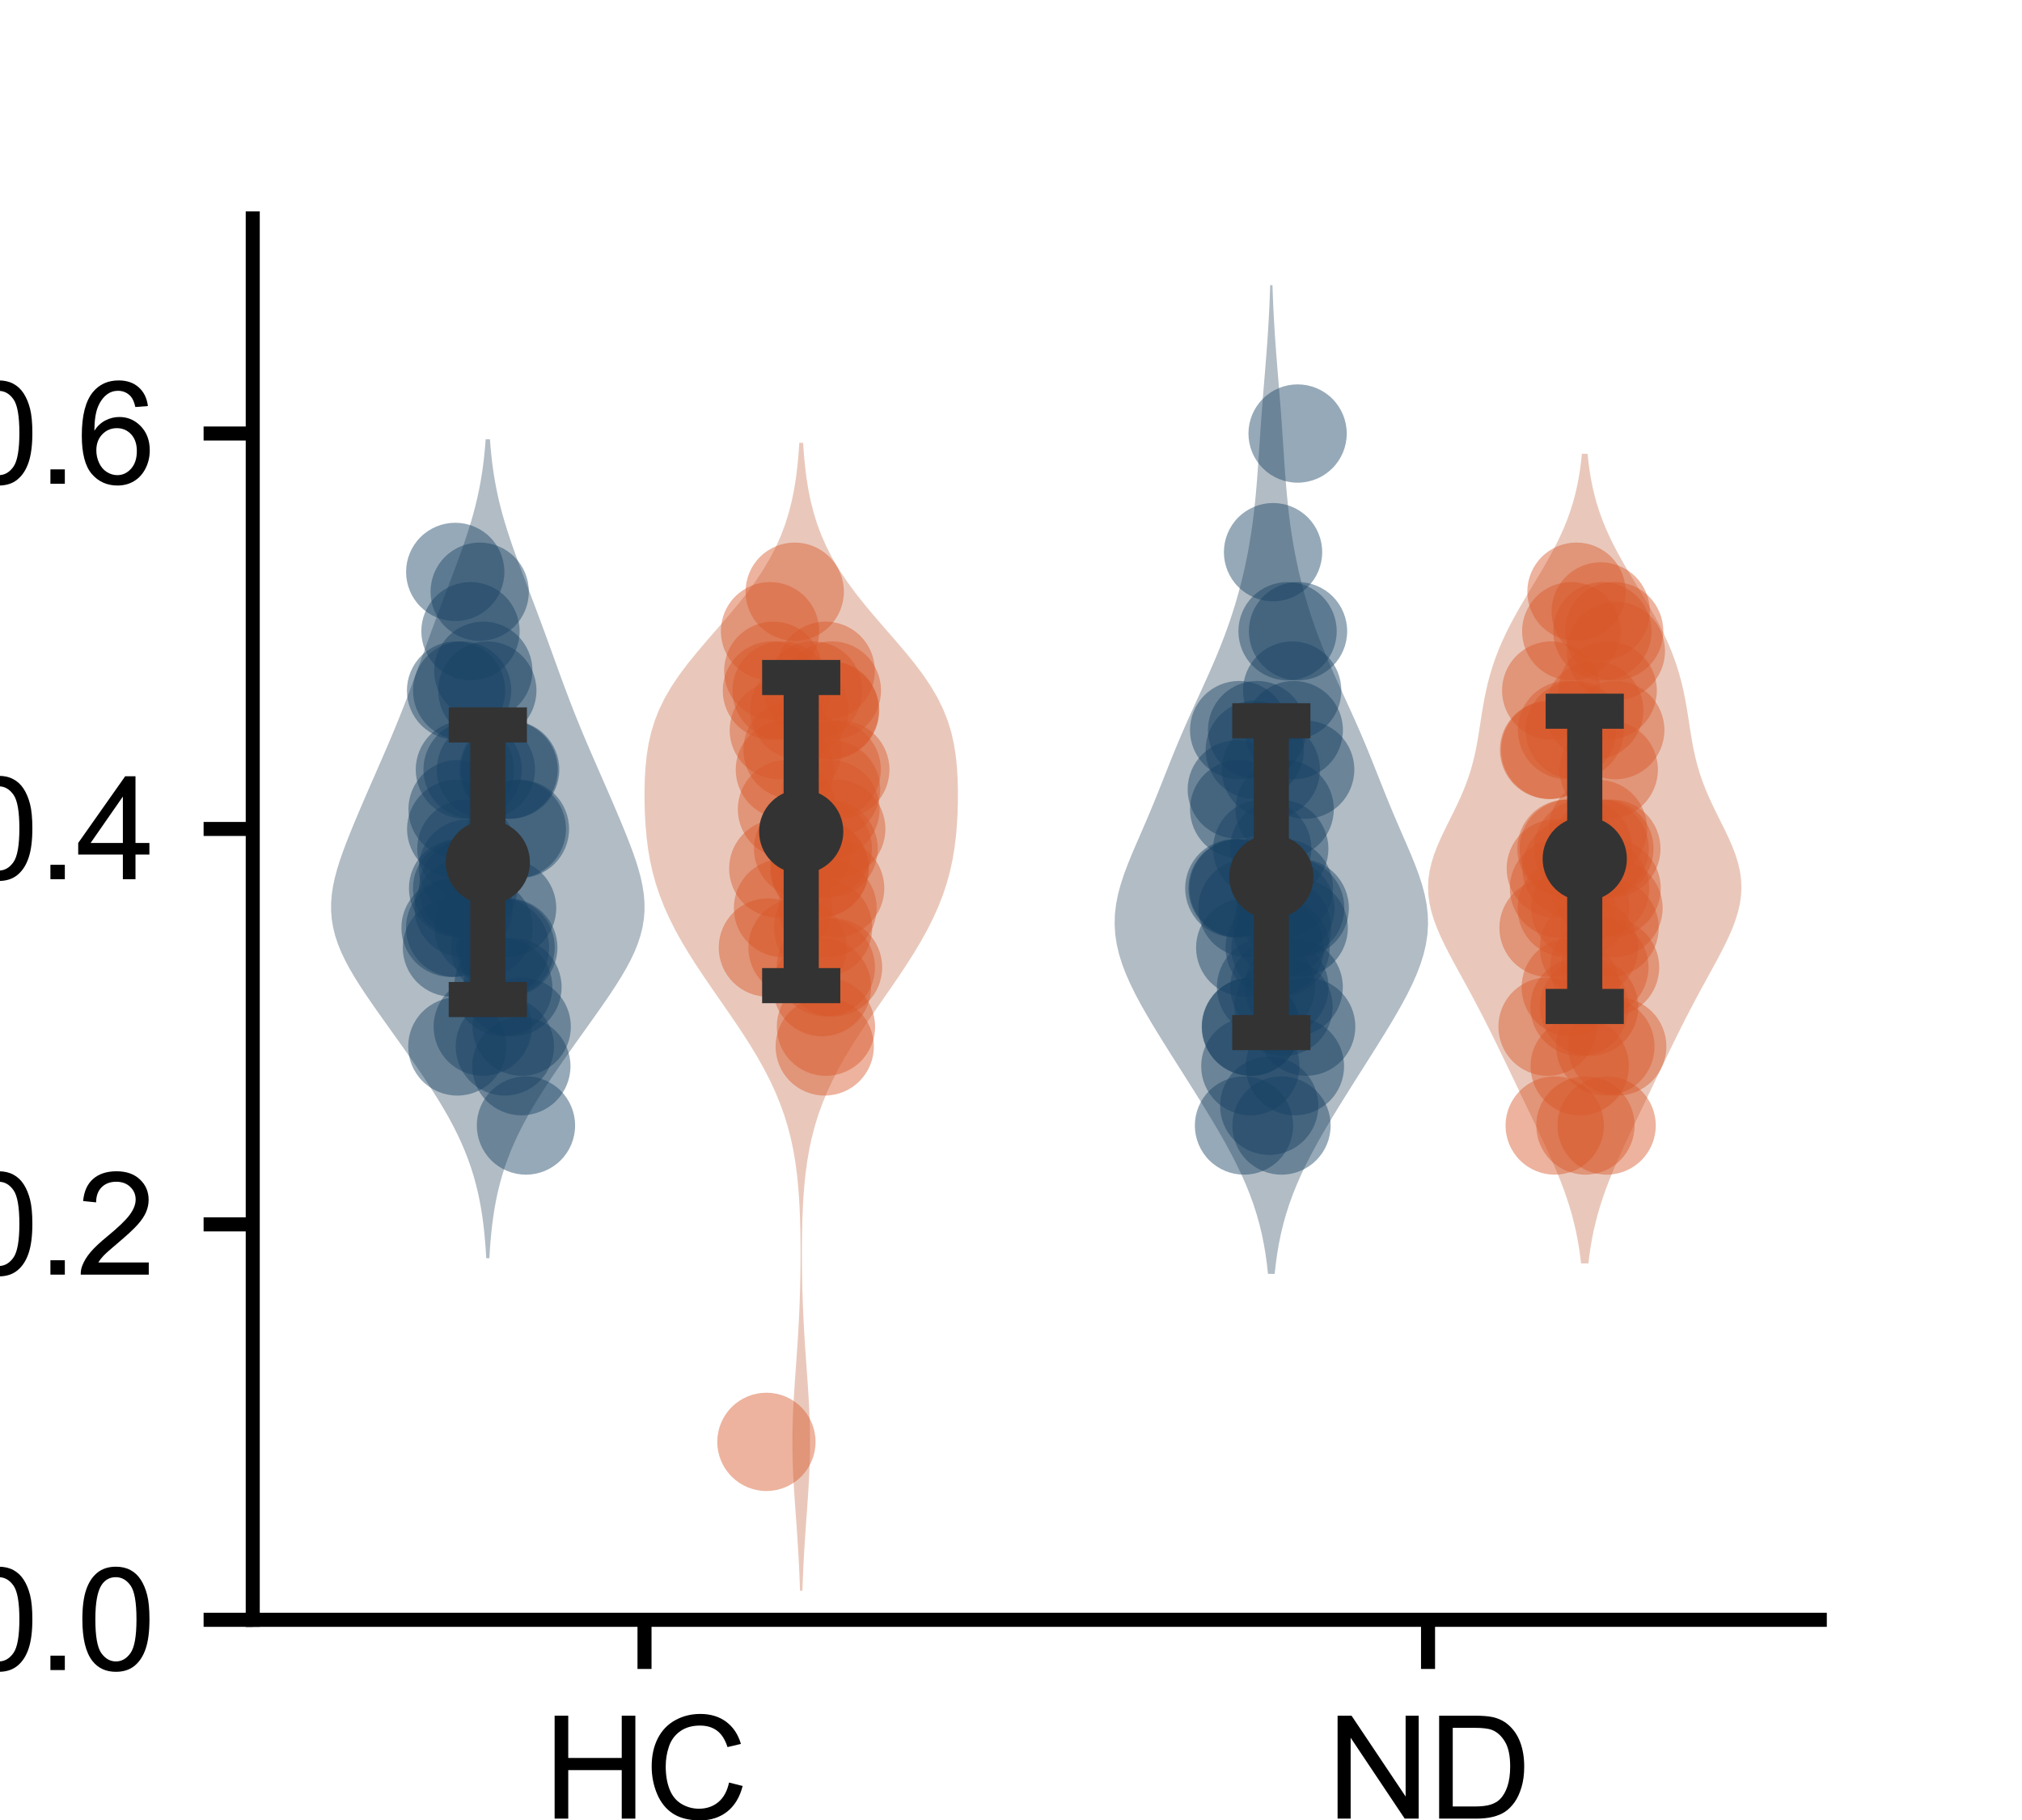 <?xml version="1.0" encoding="utf-8" standalone="no"?>
<!DOCTYPE svg PUBLIC "-//W3C//DTD SVG 1.1//EN"
  "http://www.w3.org/Graphics/SVG/1.1/DTD/svg11.dtd">
<svg xmlns:xlink="http://www.w3.org/1999/xlink" width="144pt" height="129.6pt" viewBox="0 0 144 129.6" xmlns="http://www.w3.org/2000/svg" version="1.1">
 <defs>
  <style type="text/css">*{stroke-linejoin: round; stroke-linecap: butt}</style>
 </defs>
 <g id="figure_1">
  <g id="patch_1">
   <path d="M 0 129.6 
L 144 129.6 
L 144 0 
L 0 0 
L 0 129.6 
z
" style="fill: none"/>
  </g>
  <g id="axes_1">
   <g id="patch_2">
    <path d="M 18 115.344 
L 129.6 115.344 
L 129.6 15.552 
L 18 15.552 
L 18 115.344 
z
" style="fill: none"/>
   </g>
   <g id="PolyCollection_1">
    <path d="M 34.852 89.593 
L 34.628 89.593 
L 34.593 89.004 
L 34.549 88.415 
L 34.496 87.826 
L 34.431 87.237 
L 34.353 86.648 
L 34.261 86.059 
L 34.153 85.47 
L 34.028 84.881 
L 33.883 84.292 
L 33.719 83.703 
L 33.533 83.114 
L 33.325 82.525 
L 33.096 81.936 
L 32.843 81.347 
L 32.569 80.758 
L 32.273 80.169 
L 31.956 79.58 
L 31.621 78.991 
L 31.268 78.402 
L 30.899 77.813 
L 30.518 77.224 
L 30.126 76.634 
L 29.724 76.045 
L 29.316 75.456 
L 28.902 74.867 
L 28.485 74.278 
L 28.065 73.689 
L 27.644 73.1 
L 27.225 72.511 
L 26.808 71.922 
L 26.398 71.333 
L 25.997 70.744 
L 25.61 70.155 
L 25.241 69.566 
L 24.896 68.977 
L 24.581 68.388 
L 24.301 67.799 
L 24.062 67.21 
L 23.868 66.621 
L 23.722 66.032 
L 23.626 65.443 
L 23.58 64.854 
L 23.583 64.265 
L 23.631 63.676 
L 23.721 63.087 
L 23.847 62.498 
L 24.005 61.909 
L 24.188 61.32 
L 24.391 60.731 
L 24.61 60.142 
L 24.84 59.553 
L 25.078 58.964 
L 25.322 58.375 
L 25.571 57.786 
L 25.822 57.197 
L 26.076 56.608 
L 26.332 56.019 
L 26.59 55.43 
L 26.848 54.841 
L 27.105 54.251 
L 27.361 53.662 
L 27.615 53.073 
L 27.865 52.484 
L 28.111 51.895 
L 28.352 51.306 
L 28.588 50.717 
L 28.818 50.128 
L 29.043 49.539 
L 29.264 48.95 
L 29.482 48.361 
L 29.697 47.772 
L 29.91 47.183 
L 30.124 46.594 
L 30.337 46.005 
L 30.552 45.416 
L 30.768 44.827 
L 30.985 44.238 
L 31.205 43.649 
L 31.427 43.06 
L 31.649 42.471 
L 31.873 41.882 
L 32.097 41.293 
L 32.319 40.704 
L 32.539 40.115 
L 32.754 39.526 
L 32.964 38.937 
L 33.166 38.348 
L 33.358 37.759 
L 33.54 37.17 
L 33.709 36.581 
L 33.864 35.992 
L 34.004 35.403 
L 34.129 34.814 
L 34.24 34.225 
L 34.335 33.636 
L 34.417 33.047 
L 34.485 32.457 
L 34.542 31.868 
L 34.588 31.279 
L 34.892 31.279 
L 34.892 31.279 
L 34.938 31.868 
L 34.995 32.457 
L 35.063 33.047 
L 35.145 33.636 
L 35.24 34.225 
L 35.351 34.814 
L 35.476 35.403 
L 35.616 35.992 
L 35.771 36.581 
L 35.94 37.17 
L 36.122 37.759 
L 36.314 38.348 
L 36.516 38.937 
L 36.726 39.526 
L 36.941 40.115 
L 37.161 40.704 
L 37.383 41.293 
L 37.607 41.882 
L 37.831 42.471 
L 38.053 43.06 
L 38.275 43.649 
L 38.495 44.238 
L 38.712 44.827 
L 38.928 45.416 
L 39.143 46.005 
L 39.356 46.594 
L 39.57 47.183 
L 39.783 47.772 
L 39.998 48.361 
L 40.216 48.95 
L 40.437 49.539 
L 40.662 50.128 
L 40.892 50.717 
L 41.128 51.306 
L 41.369 51.895 
L 41.615 52.484 
L 41.865 53.073 
L 42.119 53.662 
L 42.375 54.251 
L 42.632 54.841 
L 42.89 55.43 
L 43.148 56.019 
L 43.404 56.608 
L 43.658 57.197 
L 43.909 57.786 
L 44.158 58.375 
L 44.402 58.964 
L 44.64 59.553 
L 44.87 60.142 
L 45.089 60.731 
L 45.292 61.32 
L 45.475 61.909 
L 45.633 62.498 
L 45.759 63.087 
L 45.849 63.676 
L 45.897 64.265 
L 45.9 64.854 
L 45.854 65.443 
L 45.758 66.032 
L 45.612 66.621 
L 45.418 67.21 
L 45.179 67.799 
L 44.899 68.388 
L 44.584 68.977 
L 44.239 69.566 
L 43.87 70.155 
L 43.483 70.744 
L 43.082 71.333 
L 42.672 71.922 
L 42.255 72.511 
L 41.836 73.1 
L 41.415 73.689 
L 40.995 74.278 
L 40.578 74.867 
L 40.164 75.456 
L 39.756 76.045 
L 39.354 76.634 
L 38.962 77.224 
L 38.581 77.813 
L 38.212 78.402 
L 37.859 78.991 
L 37.524 79.58 
L 37.207 80.169 
L 36.911 80.758 
L 36.637 81.347 
L 36.384 81.936 
L 36.155 82.525 
L 35.947 83.114 
L 35.761 83.703 
L 35.597 84.292 
L 35.452 84.881 
L 35.327 85.47 
L 35.219 86.059 
L 35.127 86.648 
L 35.049 87.237 
L 34.984 87.826 
L 34.931 88.415 
L 34.887 89.004 
L 34.852 89.593 
z
" clip-path="url(#paa288debe5)" style="fill: #20415a; fill-opacity: 0.35"/>
   </g>
   <g id="PolyCollection_2">
    <path d="M 57.145 113.272 
L 56.975 113.272 
L 56.945 112.447 
L 56.909 111.621 
L 56.866 110.795 
L 56.816 109.97 
L 56.762 109.144 
L 56.704 108.319 
L 56.644 107.493 
L 56.587 106.667 
L 56.534 105.842 
L 56.49 105.016 
L 56.457 104.19 
L 56.437 103.365 
L 56.432 102.539 
L 56.442 101.713 
L 56.466 100.888 
L 56.503 100.062 
L 56.551 99.237 
L 56.605 98.411 
L 56.663 97.585 
L 56.723 96.76 
L 56.78 95.934 
L 56.833 95.108 
L 56.88 94.283 
L 56.92 93.457 
L 56.953 92.631 
L 56.979 91.806 
L 56.997 90.98 
L 57.009 90.155 
L 57.013 89.329 
L 57.01 88.503 
L 56.999 87.678 
L 56.978 86.852 
L 56.946 86.026 
L 56.899 85.201 
L 56.834 84.375 
L 56.748 83.549 
L 56.637 82.724 
L 56.496 81.898 
L 56.321 81.073 
L 56.109 80.247 
L 55.856 79.421 
L 55.56 78.596 
L 55.221 77.77 
L 54.838 76.944 
L 54.414 76.119 
L 53.951 75.293 
L 53.453 74.467 
L 52.926 73.642 
L 52.377 72.816 
L 51.812 71.991 
L 51.24 71.165 
L 50.668 70.339 
L 50.104 69.514 
L 49.556 68.688 
L 49.032 67.862 
L 48.538 67.037 
L 48.081 66.211 
L 47.665 65.385 
L 47.295 64.56 
L 46.972 63.734 
L 46.698 62.909 
L 46.472 62.083 
L 46.29 61.257 
L 46.15 60.432 
L 46.047 59.606 
L 45.974 58.78 
L 45.927 57.955 
L 45.903 57.129 
L 45.9 56.303 
L 45.92 55.478 
L 45.968 54.652 
L 46.052 53.827 
L 46.181 53.001 
L 46.366 52.175 
L 46.617 51.35 
L 46.942 50.524 
L 47.345 49.698 
L 47.828 48.873 
L 48.385 48.047 
L 49.006 47.221 
L 49.678 46.396 
L 50.382 45.57 
L 51.101 44.745 
L 51.816 43.919 
L 52.509 43.093 
L 53.166 42.268 
L 53.774 41.442 
L 54.327 40.616 
L 54.818 39.791 
L 55.247 38.965 
L 55.614 38.139 
L 55.924 37.314 
L 56.18 36.488 
L 56.389 35.663 
L 56.556 34.837 
L 56.688 34.011 
L 56.789 33.186 
L 56.867 32.36 
L 56.924 31.534 
L 57.196 31.534 
L 57.196 31.534 
L 57.253 32.36 
L 57.331 33.186 
L 57.432 34.011 
L 57.564 34.837 
L 57.731 35.663 
L 57.94 36.488 
L 58.196 37.314 
L 58.506 38.139 
L 58.873 38.965 
L 59.302 39.791 
L 59.793 40.616 
L 60.346 41.442 
L 60.954 42.268 
L 61.611 43.093 
L 62.304 43.919 
L 63.019 44.745 
L 63.738 45.57 
L 64.442 46.396 
L 65.114 47.221 
L 65.735 48.047 
L 66.292 48.873 
L 66.775 49.698 
L 67.178 50.524 
L 67.503 51.35 
L 67.754 52.175 
L 67.939 53.001 
L 68.068 53.827 
L 68.152 54.652 
L 68.2 55.478 
L 68.22 56.303 
L 68.217 57.129 
L 68.193 57.955 
L 68.146 58.78 
L 68.073 59.606 
L 67.97 60.432 
L 67.83 61.257 
L 67.648 62.083 
L 67.422 62.909 
L 67.148 63.734 
L 66.825 64.56 
L 66.455 65.385 
L 66.039 66.211 
L 65.582 67.037 
L 65.088 67.862 
L 64.564 68.688 
L 64.016 69.514 
L 63.452 70.339 
L 62.88 71.165 
L 62.308 71.991 
L 61.743 72.816 
L 61.194 73.642 
L 60.667 74.467 
L 60.169 75.293 
L 59.706 76.119 
L 59.282 76.944 
L 58.899 77.77 
L 58.56 78.596 
L 58.264 79.421 
L 58.011 80.247 
L 57.799 81.073 
L 57.624 81.898 
L 57.483 82.724 
L 57.372 83.549 
L 57.286 84.375 
L 57.221 85.201 
L 57.174 86.026 
L 57.142 86.852 
L 57.121 87.678 
L 57.11 88.503 
L 57.107 89.329 
L 57.111 90.155 
L 57.123 90.98 
L 57.141 91.806 
L 57.167 92.631 
L 57.2 93.457 
L 57.24 94.283 
L 57.287 95.108 
L 57.34 95.934 
L 57.397 96.76 
L 57.457 97.585 
L 57.515 98.411 
L 57.569 99.237 
L 57.617 100.062 
L 57.654 100.888 
L 57.678 101.713 
L 57.688 102.539 
L 57.683 103.365 
L 57.663 104.19 
L 57.63 105.016 
L 57.586 105.842 
L 57.533 106.667 
L 57.476 107.493 
L 57.416 108.319 
L 57.358 109.144 
L 57.304 109.97 
L 57.254 110.795 
L 57.211 111.621 
L 57.175 112.447 
L 57.145 113.272 
z
" clip-path="url(#paa288debe5)" style="fill: #c1613e; fill-opacity: 0.35"/>
   </g>
   <g id="PolyCollection_3">
    <path d="M 90.777 90.713 
L 90.303 90.713 
L 90.224 90.002 
L 90.126 89.291 
L 90.005 88.58 
L 89.86 87.868 
L 89.688 87.157 
L 89.488 86.446 
L 89.259 85.735 
L 88.999 85.024 
L 88.711 84.312 
L 88.396 83.601 
L 88.054 82.89 
L 87.69 82.179 
L 87.305 81.468 
L 86.903 80.756 
L 86.486 80.045 
L 86.059 79.334 
L 85.622 78.623 
L 85.18 77.912 
L 84.733 77.2 
L 84.283 76.489 
L 83.832 75.778 
L 83.383 75.067 
L 82.936 74.356 
L 82.495 73.644 
L 82.062 72.933 
L 81.642 72.222 
L 81.238 71.511 
L 80.858 70.8 
L 80.507 70.088 
L 80.192 69.377 
L 79.919 68.666 
L 79.697 67.955 
L 79.53 67.244 
L 79.423 66.532 
L 79.38 65.821 
L 79.4 65.11 
L 79.482 64.399 
L 79.622 63.687 
L 79.812 62.976 
L 80.045 62.265 
L 80.311 61.554 
L 80.6 60.843 
L 80.904 60.131 
L 81.213 59.42 
L 81.521 58.709 
L 81.825 57.998 
L 82.121 57.287 
L 82.411 56.575 
L 82.695 55.864 
L 82.977 55.153 
L 83.259 54.442 
L 83.545 53.731 
L 83.838 53.019 
L 84.139 52.308 
L 84.449 51.597 
L 84.766 50.886 
L 85.089 50.175 
L 85.414 49.463 
L 85.739 48.752 
L 86.06 48.041 
L 86.372 47.33 
L 86.674 46.619 
L 86.962 45.907 
L 87.235 45.196 
L 87.493 44.485 
L 87.733 43.774 
L 87.957 43.063 
L 88.164 42.351 
L 88.355 41.64 
L 88.531 40.929 
L 88.691 40.218 
L 88.837 39.507 
L 88.968 38.795 
L 89.085 38.084 
L 89.189 37.373 
L 89.281 36.662 
L 89.361 35.951 
L 89.431 35.239 
L 89.493 34.528 
L 89.549 33.817 
L 89.599 33.106 
L 89.647 32.394 
L 89.695 31.683 
L 89.742 30.972 
L 89.792 30.261 
L 89.843 29.55 
L 89.897 28.838 
L 89.954 28.127 
L 90.012 27.416 
L 90.07 26.705 
L 90.128 25.994 
L 90.184 25.282 
L 90.237 24.571 
L 90.287 23.86 
L 90.331 23.149 
L 90.371 22.438 
L 90.406 21.726 
L 90.435 21.015 
L 90.459 20.304 
L 90.621 20.304 
L 90.621 20.304 
L 90.645 21.015 
L 90.674 21.726 
L 90.709 22.438 
L 90.749 23.149 
L 90.793 23.86 
L 90.843 24.571 
L 90.896 25.282 
L 90.952 25.994 
L 91.01 26.705 
L 91.068 27.416 
L 91.126 28.127 
L 91.183 28.838 
L 91.237 29.55 
L 91.288 30.261 
L 91.338 30.972 
L 91.385 31.683 
L 91.433 32.394 
L 91.481 33.106 
L 91.531 33.817 
L 91.587 34.528 
L 91.649 35.239 
L 91.719 35.951 
L 91.799 36.662 
L 91.891 37.373 
L 91.995 38.084 
L 92.112 38.795 
L 92.243 39.507 
L 92.389 40.218 
L 92.549 40.929 
L 92.725 41.64 
L 92.916 42.351 
L 93.123 43.063 
L 93.347 43.774 
L 93.587 44.485 
L 93.845 45.196 
L 94.118 45.907 
L 94.406 46.619 
L 94.708 47.33 
L 95.02 48.041 
L 95.341 48.752 
L 95.666 49.463 
L 95.991 50.175 
L 96.314 50.886 
L 96.631 51.597 
L 96.941 52.308 
L 97.242 53.019 
L 97.535 53.731 
L 97.821 54.442 
L 98.103 55.153 
L 98.385 55.864 
L 98.669 56.575 
L 98.959 57.287 
L 99.255 57.998 
L 99.559 58.709 
L 99.867 59.42 
L 100.176 60.131 
L 100.48 60.843 
L 100.769 61.554 
L 101.035 62.265 
L 101.268 62.976 
L 101.458 63.687 
L 101.598 64.399 
L 101.68 65.11 
L 101.7 65.821 
L 101.657 66.532 
L 101.55 67.244 
L 101.383 67.955 
L 101.161 68.666 
L 100.888 69.377 
L 100.573 70.088 
L 100.222 70.8 
L 99.842 71.511 
L 99.438 72.222 
L 99.018 72.933 
L 98.585 73.644 
L 98.144 74.356 
L 97.697 75.067 
L 97.248 75.778 
L 96.797 76.489 
L 96.347 77.2 
L 95.9 77.912 
L 95.458 78.623 
L 95.021 79.334 
L 94.594 80.045 
L 94.177 80.756 
L 93.775 81.468 
L 93.39 82.179 
L 93.026 82.89 
L 92.684 83.601 
L 92.369 84.312 
L 92.081 85.024 
L 91.821 85.735 
L 91.592 86.446 
L 91.392 87.157 
L 91.22 87.868 
L 91.075 88.58 
L 90.954 89.291 
L 90.856 90.002 
L 90.777 90.713 
z
" clip-path="url(#paa288debe5)" style="fill: #20415a; fill-opacity: 0.35"/>
   </g>
   <g id="PolyCollection_4">
    <path d="M 113.121 89.966 
L 112.599 89.966 
L 112.528 89.384 
L 112.443 88.802 
L 112.342 88.219 
L 112.224 87.637 
L 112.089 87.055 
L 111.937 86.472 
L 111.766 85.89 
L 111.578 85.308 
L 111.373 84.725 
L 111.153 84.143 
L 110.919 83.561 
L 110.673 82.978 
L 110.417 82.396 
L 110.153 81.814 
L 109.883 81.231 
L 109.608 80.649 
L 109.331 80.067 
L 109.053 79.484 
L 108.773 78.902 
L 108.494 78.32 
L 108.215 77.737 
L 107.936 77.155 
L 107.657 76.572 
L 107.378 75.99 
L 107.098 75.408 
L 106.816 74.825 
L 106.532 74.243 
L 106.245 73.661 
L 105.955 73.078 
L 105.659 72.496 
L 105.358 71.914 
L 105.052 71.331 
L 104.741 70.749 
L 104.425 70.167 
L 104.106 69.584 
L 103.787 69.002 
L 103.47 68.42 
L 103.162 67.837 
L 102.866 67.255 
L 102.589 66.673 
L 102.338 66.09 
L 102.12 65.508 
L 101.942 64.925 
L 101.809 64.343 
L 101.728 63.761 
L 101.7 63.178 
L 101.728 62.596 
L 101.811 62.014 
L 101.947 61.431 
L 102.129 60.849 
L 102.352 60.267 
L 102.606 59.684 
L 102.882 59.102 
L 103.171 58.52 
L 103.461 57.937 
L 103.745 57.355 
L 104.014 56.773 
L 104.262 56.19 
L 104.486 55.608 
L 104.683 55.026 
L 104.853 54.443 
L 104.999 53.861 
L 105.124 53.278 
L 105.232 52.696 
L 105.328 52.114 
L 105.419 51.531 
L 105.509 50.949 
L 105.604 50.367 
L 105.709 49.784 
L 105.827 49.202 
L 105.962 48.62 
L 106.117 48.037 
L 106.294 47.455 
L 106.493 46.873 
L 106.716 46.29 
L 106.963 45.708 
L 107.233 45.126 
L 107.523 44.543 
L 107.833 43.961 
L 108.158 43.379 
L 108.497 42.796 
L 108.844 42.214 
L 109.195 41.632 
L 109.545 41.049 
L 109.89 40.467 
L 110.225 39.884 
L 110.546 39.302 
L 110.849 38.72 
L 111.131 38.137 
L 111.39 37.555 
L 111.624 36.973 
L 111.832 36.39 
L 112.016 35.808 
L 112.174 35.226 
L 112.31 34.643 
L 112.424 34.061 
L 112.518 33.479 
L 112.596 32.896 
L 112.658 32.314 
L 113.062 32.314 
L 113.062 32.314 
L 113.124 32.896 
L 113.202 33.479 
L 113.296 34.061 
L 113.41 34.643 
L 113.546 35.226 
L 113.704 35.808 
L 113.888 36.39 
L 114.096 36.973 
L 114.33 37.555 
L 114.589 38.137 
L 114.871 38.72 
L 115.174 39.302 
L 115.495 39.884 
L 115.83 40.467 
L 116.175 41.049 
L 116.525 41.632 
L 116.876 42.214 
L 117.223 42.796 
L 117.562 43.379 
L 117.887 43.961 
L 118.197 44.543 
L 118.487 45.126 
L 118.757 45.708 
L 119.004 46.29 
L 119.227 46.873 
L 119.426 47.455 
L 119.603 48.037 
L 119.758 48.62 
L 119.893 49.202 
L 120.011 49.784 
L 120.116 50.367 
L 120.211 50.949 
L 120.301 51.531 
L 120.392 52.114 
L 120.488 52.696 
L 120.596 53.278 
L 120.721 53.861 
L 120.867 54.443 
L 121.037 55.026 
L 121.234 55.608 
L 121.458 56.19 
L 121.706 56.773 
L 121.975 57.355 
L 122.259 57.937 
L 122.549 58.52 
L 122.838 59.102 
L 123.114 59.684 
L 123.368 60.267 
L 123.591 60.849 
L 123.773 61.431 
L 123.909 62.014 
L 123.992 62.596 
L 124.02 63.178 
L 123.992 63.761 
L 123.911 64.343 
L 123.778 64.925 
L 123.6 65.508 
L 123.382 66.09 
L 123.131 66.673 
L 122.854 67.255 
L 122.558 67.837 
L 122.25 68.42 
L 121.933 69.002 
L 121.614 69.584 
L 121.295 70.167 
L 120.979 70.749 
L 120.668 71.331 
L 120.362 71.914 
L 120.061 72.496 
L 119.765 73.078 
L 119.475 73.661 
L 119.188 74.243 
L 118.904 74.825 
L 118.622 75.408 
L 118.342 75.99 
L 118.063 76.572 
L 117.784 77.155 
L 117.505 77.737 
L 117.226 78.32 
L 116.947 78.902 
L 116.667 79.484 
L 116.389 80.067 
L 116.112 80.649 
L 115.837 81.231 
L 115.567 81.814 
L 115.303 82.396 
L 115.047 82.978 
L 114.801 83.561 
L 114.567 84.143 
L 114.347 84.725 
L 114.142 85.308 
L 113.954 85.89 
L 113.783 86.472 
L 113.631 87.055 
L 113.496 87.637 
L 113.378 88.219 
L 113.277 88.802 
L 113.192 89.384 
L 113.121 89.966 
z
" clip-path="url(#paa288debe5)" style="fill: #c1613e; fill-opacity: 0.35"/>
   </g>
   <g id="patch_3">
    <path d="M 23.58 115.344 
L 45.9 115.344 
L 45.9 61.4 
L 23.58 61.4 
L 23.58 115.344 
z
" clip-path="url(#paa288debe5)" style="fill: none"/>
   </g>
   <g id="patch_4">
    <path d="M 79.38 115.344 
L 101.7 115.344 
L 101.7 62.428 
L 79.38 62.428 
L 79.38 115.344 
z
" clip-path="url(#paa288debe5)" style="fill: none"/>
   </g>
   <g id="patch_5">
    <path d="M 45.9 115.344 
L 68.22 115.344 
L 68.22 59.214 
L 45.9 59.214 
L 45.9 115.344 
z
" clip-path="url(#paa288debe5)" style="fill: none"/>
   </g>
   <g id="patch_6">
    <path d="M 101.7 115.344 
L 124.02 115.344 
L 124.02 61.156 
L 101.7 61.156 
L 101.7 115.344 
z
" clip-path="url(#paa288debe5)" style="fill: none"/>
   </g>
   <g id="patch_7">
    <path d="M 45.9 115.344 
L 45.9 115.344 
L 45.9 115.344 
L 45.9 115.344 
z
" clip-path="url(#paa288debe5)" style="fill: #3274a1"/>
   </g>
   <g id="patch_8">
    <path d="M 45.9 115.344 
L 45.9 115.344 
L 45.9 115.344 
L 45.9 115.344 
z
" clip-path="url(#paa288debe5)" style="fill: #e1812c"/>
   </g>
   <g id="matplotlib.axis_1">
    <g id="xtick_1">
     <g id="line2d_1">
      <defs>
       <path id="mfdeaf6a06c" d="M 0 0 
L 0 3.5 
" style="stroke: #000000"/>
      </defs>
      <g>
       <use xlink:href="#mfdeaf6a06c" x="45.9" y="115.344" style="stroke: #000000"/>
      </g>
     </g>
     <g id="text_1">
      <!-- HC -->
      <g transform="translate(38.678 129.502) scale(0.1 -0.1)">
       <defs>
        <path id="ArialMT-48" d="M 513 0 
L 513 4581 
L 1119 4581 
L 1119 2700 
L 3500 2700 
L 3500 4581 
L 4106 4581 
L 4106 0 
L 3500 0 
L 3500 2159 
L 1119 2159 
L 1119 0 
L 513 0 
z
" transform="scale(0.016)"/>
        <path id="ArialMT-43" d="M 3763 1606 
L 4369 1453 
Q 4178 706 3683 314 
Q 3188 -78 2472 -78 
Q 1731 -78 1267 223 
Q 803 525 561 1097 
Q 319 1669 319 2325 
Q 319 3041 592 3573 
Q 866 4106 1370 4382 
Q 1875 4659 2481 4659 
Q 3169 4659 3637 4309 
Q 4106 3959 4291 3325 
L 3694 3184 
Q 3534 3684 3231 3912 
Q 2928 4141 2469 4141 
Q 1941 4141 1586 3887 
Q 1231 3634 1087 3207 
Q 944 2781 944 2328 
Q 944 1744 1114 1308 
Q 1284 872 1643 656 
Q 2003 441 2422 441 
Q 2931 441 3284 734 
Q 3638 1028 3763 1606 
z
" transform="scale(0.016)"/>
       </defs>
       <use xlink:href="#ArialMT-48"/>
       <use xlink:href="#ArialMT-43" x="72.217"/>
      </g>
     </g>
    </g>
    <g id="xtick_2">
     <g id="line2d_2">
      <g>
       <use xlink:href="#mfdeaf6a06c" x="101.7" y="115.344" style="stroke: #000000"/>
      </g>
     </g>
     <g id="text_2">
      <!-- ND -->
      <g transform="translate(94.478 129.502) scale(0.1 -0.1)">
       <defs>
        <path id="ArialMT-4e" d="M 488 0 
L 488 4581 
L 1109 4581 
L 3516 984 
L 3516 4581 
L 4097 4581 
L 4097 0 
L 3475 0 
L 1069 3600 
L 1069 0 
L 488 0 
z
" transform="scale(0.016)"/>
        <path id="ArialMT-44" d="M 494 0 
L 494 4581 
L 2072 4581 
Q 2606 4581 2888 4516 
Q 3281 4425 3559 4188 
Q 3922 3881 4101 3404 
Q 4281 2928 4281 2316 
Q 4281 1794 4159 1391 
Q 4038 988 3847 723 
Q 3656 459 3429 307 
Q 3203 156 2883 78 
Q 2563 0 2147 0 
L 494 0 
z
M 1100 541 
L 2078 541 
Q 2531 541 2789 625 
Q 3047 709 3200 863 
Q 3416 1078 3536 1442 
Q 3656 1806 3656 2325 
Q 3656 3044 3420 3430 
Q 3184 3816 2847 3947 
Q 2603 4041 2063 4041 
L 1100 4041 
L 1100 541 
z
" transform="scale(0.016)"/>
       </defs>
       <use xlink:href="#ArialMT-4e"/>
       <use xlink:href="#ArialMT-44" x="72.217"/>
      </g>
     </g>
    </g>
   </g>
   <g id="matplotlib.axis_2">
    <g id="ytick_1">
     <g id="line2d_3">
      <defs>
       <path id="mf6a690a3c7" d="M 0 0 
L -3.5 0 
" style="stroke: #000000"/>
      </defs>
      <g>
       <use xlink:href="#mf6a690a3c7" x="18" y="115.344" style="stroke: #000000"/>
      </g>
     </g>
     <g id="text_3">
      <!-- 0.0 -->
      <g transform="translate(-2.9 118.923) scale(0.1 -0.1)">
       <defs>
        <path id="ArialMT-30" d="M 266 2259 
Q 266 3072 433 3567 
Q 600 4063 929 4331 
Q 1259 4600 1759 4600 
Q 2128 4600 2406 4451 
Q 2684 4303 2865 4023 
Q 3047 3744 3150 3342 
Q 3253 2941 3253 2259 
Q 3253 1453 3087 958 
Q 2922 463 2592 192 
Q 2263 -78 1759 -78 
Q 1097 -78 719 397 
Q 266 969 266 2259 
z
M 844 2259 
Q 844 1131 1108 757 
Q 1372 384 1759 384 
Q 2147 384 2411 759 
Q 2675 1134 2675 2259 
Q 2675 3391 2411 3762 
Q 2147 4134 1753 4134 
Q 1366 4134 1134 3806 
Q 844 3388 844 2259 
z
" transform="scale(0.016)"/>
        <path id="ArialMT-2e" d="M 581 0 
L 581 641 
L 1222 641 
L 1222 0 
L 581 0 
z
" transform="scale(0.016)"/>
       </defs>
       <use xlink:href="#ArialMT-30"/>
       <use xlink:href="#ArialMT-2e" x="55.615"/>
       <use xlink:href="#ArialMT-30" x="83.398"/>
      </g>
     </g>
    </g>
    <g id="ytick_2">
     <g id="line2d_4">
      <g>
       <use xlink:href="#mf6a690a3c7" x="18" y="87.186" style="stroke: #000000"/>
      </g>
     </g>
     <g id="text_4">
      <!-- 0.2 -->
      <g transform="translate(-2.9 90.765) scale(0.1 -0.1)">
       <defs>
        <path id="ArialMT-32" d="M 3222 541 
L 3222 0 
L 194 0 
Q 188 203 259 391 
Q 375 700 629 1000 
Q 884 1300 1366 1694 
Q 2113 2306 2375 2664 
Q 2638 3022 2638 3341 
Q 2638 3675 2398 3904 
Q 2159 4134 1775 4134 
Q 1369 4134 1125 3890 
Q 881 3647 878 3216 
L 300 3275 
Q 359 3922 746 4261 
Q 1134 4600 1788 4600 
Q 2447 4600 2831 4234 
Q 3216 3869 3216 3328 
Q 3216 3053 3103 2787 
Q 2991 2522 2730 2228 
Q 2469 1934 1863 1422 
Q 1356 997 1212 845 
Q 1069 694 975 541 
L 3222 541 
z
" transform="scale(0.016)"/>
       </defs>
       <use xlink:href="#ArialMT-30"/>
       <use xlink:href="#ArialMT-2e" x="55.615"/>
       <use xlink:href="#ArialMT-32" x="83.398"/>
      </g>
     </g>
    </g>
    <g id="ytick_3">
     <g id="line2d_5">
      <g>
       <use xlink:href="#mf6a690a3c7" x="18" y="59.028" style="stroke: #000000"/>
      </g>
     </g>
     <g id="text_5">
      <!-- 0.4 -->
      <g transform="translate(-2.9 62.607) scale(0.1 -0.1)">
       <defs>
        <path id="ArialMT-34" d="M 2069 0 
L 2069 1097 
L 81 1097 
L 81 1613 
L 2172 4581 
L 2631 4581 
L 2631 1613 
L 3250 1613 
L 3250 1097 
L 2631 1097 
L 2631 0 
L 2069 0 
z
M 2069 1613 
L 2069 3678 
L 634 1613 
L 2069 1613 
z
" transform="scale(0.016)"/>
       </defs>
       <use xlink:href="#ArialMT-30"/>
       <use xlink:href="#ArialMT-2e" x="55.615"/>
       <use xlink:href="#ArialMT-34" x="83.398"/>
      </g>
     </g>
    </g>
    <g id="ytick_4">
     <g id="line2d_6">
      <g>
       <use xlink:href="#mf6a690a3c7" x="18" y="30.871" style="stroke: #000000"/>
      </g>
     </g>
     <g id="text_6">
      <!-- 0.6 -->
      <g transform="translate(-2.9 34.449) scale(0.1 -0.1)">
       <defs>
        <path id="ArialMT-36" d="M 3184 3459 
L 2625 3416 
Q 2550 3747 2413 3897 
Q 2184 4138 1850 4138 
Q 1581 4138 1378 3988 
Q 1113 3794 959 3422 
Q 806 3050 800 2363 
Q 1003 2672 1297 2822 
Q 1591 2972 1913 2972 
Q 2475 2972 2870 2558 
Q 3266 2144 3266 1488 
Q 3266 1056 3080 686 
Q 2894 316 2569 119 
Q 2244 -78 1831 -78 
Q 1128 -78 684 439 
Q 241 956 241 2144 
Q 241 3472 731 4075 
Q 1159 4600 1884 4600 
Q 2425 4600 2770 4297 
Q 3116 3994 3184 3459 
z
M 888 1484 
Q 888 1194 1011 928 
Q 1134 663 1356 523 
Q 1578 384 1822 384 
Q 2178 384 2434 671 
Q 2691 959 2691 1453 
Q 2691 1928 2437 2201 
Q 2184 2475 1800 2475 
Q 1419 2475 1153 2201 
Q 888 1928 888 1484 
z
" transform="scale(0.016)"/>
       </defs>
       <use xlink:href="#ArialMT-30"/>
       <use xlink:href="#ArialMT-2e" x="55.615"/>
       <use xlink:href="#ArialMT-36" x="83.398"/>
      </g>
     </g>
    </g>
    <g id="text_7">
     <!-- best choice rate_pun -->
     <g transform="translate(-8.887 111.865) rotate(-90) scale(0.1 -0.1)">
      <defs>
       <path id="ArialMT-62" d="M 941 0 
L 419 0 
L 419 4581 
L 981 4581 
L 981 2947 
Q 1338 3394 1891 3394 
Q 2197 3394 2470 3270 
Q 2744 3147 2920 2923 
Q 3097 2700 3197 2384 
Q 3297 2069 3297 1709 
Q 3297 856 2875 390 
Q 2453 -75 1863 -75 
Q 1275 -75 941 416 
L 941 0 
z
M 934 1684 
Q 934 1088 1097 822 
Q 1363 388 1816 388 
Q 2184 388 2453 708 
Q 2722 1028 2722 1663 
Q 2722 2313 2464 2622 
Q 2206 2931 1841 2931 
Q 1472 2931 1203 2611 
Q 934 2291 934 1684 
z
" transform="scale(0.016)"/>
       <path id="ArialMT-65" d="M 2694 1069 
L 3275 997 
Q 3138 488 2766 206 
Q 2394 -75 1816 -75 
Q 1088 -75 661 373 
Q 234 822 234 1631 
Q 234 2469 665 2931 
Q 1097 3394 1784 3394 
Q 2450 3394 2872 2941 
Q 3294 2488 3294 1666 
Q 3294 1616 3291 1516 
L 816 1516 
Q 847 969 1125 678 
Q 1403 388 1819 388 
Q 2128 388 2347 550 
Q 2566 713 2694 1069 
z
M 847 1978 
L 2700 1978 
Q 2663 2397 2488 2606 
Q 2219 2931 1791 2931 
Q 1403 2931 1139 2672 
Q 875 2413 847 1978 
z
" transform="scale(0.016)"/>
       <path id="ArialMT-73" d="M 197 991 
L 753 1078 
Q 800 744 1014 566 
Q 1228 388 1613 388 
Q 2000 388 2187 545 
Q 2375 703 2375 916 
Q 2375 1106 2209 1216 
Q 2094 1291 1634 1406 
Q 1016 1563 777 1677 
Q 538 1791 414 1992 
Q 291 2194 291 2438 
Q 291 2659 392 2848 
Q 494 3038 669 3163 
Q 800 3259 1026 3326 
Q 1253 3394 1513 3394 
Q 1903 3394 2198 3281 
Q 2494 3169 2634 2976 
Q 2775 2784 2828 2463 
L 2278 2388 
Q 2241 2644 2061 2787 
Q 1881 2931 1553 2931 
Q 1166 2931 1000 2803 
Q 834 2675 834 2503 
Q 834 2394 903 2306 
Q 972 2216 1119 2156 
Q 1203 2125 1616 2013 
Q 2213 1853 2448 1751 
Q 2684 1650 2818 1456 
Q 2953 1263 2953 975 
Q 2953 694 2789 445 
Q 2625 197 2315 61 
Q 2006 -75 1616 -75 
Q 969 -75 630 194 
Q 291 463 197 991 
z
" transform="scale(0.016)"/>
       <path id="ArialMT-74" d="M 1650 503 
L 1731 6 
Q 1494 -44 1306 -44 
Q 1000 -44 831 53 
Q 663 150 594 308 
Q 525 466 525 972 
L 525 2881 
L 113 2881 
L 113 3319 
L 525 3319 
L 525 4141 
L 1084 4478 
L 1084 3319 
L 1650 3319 
L 1650 2881 
L 1084 2881 
L 1084 941 
Q 1084 700 1114 631 
Q 1144 563 1211 522 
Q 1278 481 1403 481 
Q 1497 481 1650 503 
z
" transform="scale(0.016)"/>
       <path id="ArialMT-20" transform="scale(0.016)"/>
       <path id="ArialMT-63" d="M 2588 1216 
L 3141 1144 
Q 3050 572 2676 248 
Q 2303 -75 1759 -75 
Q 1078 -75 664 370 
Q 250 816 250 1647 
Q 250 2184 428 2587 
Q 606 2991 970 3192 
Q 1334 3394 1763 3394 
Q 2303 3394 2647 3120 
Q 2991 2847 3088 2344 
L 2541 2259 
Q 2463 2594 2264 2762 
Q 2066 2931 1784 2931 
Q 1359 2931 1093 2626 
Q 828 2322 828 1663 
Q 828 994 1084 691 
Q 1341 388 1753 388 
Q 2084 388 2306 591 
Q 2528 794 2588 1216 
z
" transform="scale(0.016)"/>
       <path id="ArialMT-68" d="M 422 0 
L 422 4581 
L 984 4581 
L 984 2938 
Q 1378 3394 1978 3394 
Q 2347 3394 2619 3248 
Q 2891 3103 3008 2847 
Q 3125 2591 3125 2103 
L 3125 0 
L 2563 0 
L 2563 2103 
Q 2563 2525 2380 2717 
Q 2197 2909 1863 2909 
Q 1613 2909 1392 2779 
Q 1172 2650 1078 2428 
Q 984 2206 984 1816 
L 984 0 
L 422 0 
z
" transform="scale(0.016)"/>
       <path id="ArialMT-6f" d="M 213 1659 
Q 213 2581 725 3025 
Q 1153 3394 1769 3394 
Q 2453 3394 2887 2945 
Q 3322 2497 3322 1706 
Q 3322 1066 3130 698 
Q 2938 331 2570 128 
Q 2203 -75 1769 -75 
Q 1072 -75 642 372 
Q 213 819 213 1659 
z
M 791 1659 
Q 791 1022 1069 705 
Q 1347 388 1769 388 
Q 2188 388 2466 706 
Q 2744 1025 2744 1678 
Q 2744 2294 2464 2611 
Q 2184 2928 1769 2928 
Q 1347 2928 1069 2612 
Q 791 2297 791 1659 
z
" transform="scale(0.016)"/>
       <path id="ArialMT-69" d="M 425 3934 
L 425 4581 
L 988 4581 
L 988 3934 
L 425 3934 
z
M 425 0 
L 425 3319 
L 988 3319 
L 988 0 
L 425 0 
z
" transform="scale(0.016)"/>
       <path id="ArialMT-72" d="M 416 0 
L 416 3319 
L 922 3319 
L 922 2816 
Q 1116 3169 1280 3281 
Q 1444 3394 1641 3394 
Q 1925 3394 2219 3213 
L 2025 2691 
Q 1819 2813 1613 2813 
Q 1428 2813 1281 2702 
Q 1134 2591 1072 2394 
Q 978 2094 978 1738 
L 978 0 
L 416 0 
z
" transform="scale(0.016)"/>
       <path id="ArialMT-61" d="M 2588 409 
Q 2275 144 1986 34 
Q 1697 -75 1366 -75 
Q 819 -75 525 192 
Q 231 459 231 875 
Q 231 1119 342 1320 
Q 453 1522 633 1644 
Q 813 1766 1038 1828 
Q 1203 1872 1538 1913 
Q 2219 1994 2541 2106 
Q 2544 2222 2544 2253 
Q 2544 2597 2384 2738 
Q 2169 2928 1744 2928 
Q 1347 2928 1158 2789 
Q 969 2650 878 2297 
L 328 2372 
Q 403 2725 575 2942 
Q 747 3159 1072 3276 
Q 1397 3394 1825 3394 
Q 2250 3394 2515 3294 
Q 2781 3194 2906 3042 
Q 3031 2891 3081 2659 
Q 3109 2516 3109 2141 
L 3109 1391 
Q 3109 606 3145 398 
Q 3181 191 3288 0 
L 2700 0 
Q 2613 175 2588 409 
z
M 2541 1666 
Q 2234 1541 1622 1453 
Q 1275 1403 1131 1340 
Q 988 1278 909 1158 
Q 831 1038 831 891 
Q 831 666 1001 516 
Q 1172 366 1500 366 
Q 1825 366 2078 508 
Q 2331 650 2450 897 
Q 2541 1088 2541 1459 
L 2541 1666 
z
" transform="scale(0.016)"/>
       <path id="ArialMT-5f" d="M -97 -1272 
L -97 -866 
L 3631 -866 
L 3631 -1272 
L -97 -1272 
z
" transform="scale(0.016)"/>
       <path id="ArialMT-70" d="M 422 -1272 
L 422 3319 
L 934 3319 
L 934 2888 
Q 1116 3141 1344 3267 
Q 1572 3394 1897 3394 
Q 2322 3394 2647 3175 
Q 2972 2956 3137 2557 
Q 3303 2159 3303 1684 
Q 3303 1175 3120 767 
Q 2938 359 2589 142 
Q 2241 -75 1856 -75 
Q 1575 -75 1351 44 
Q 1128 163 984 344 
L 984 -1272 
L 422 -1272 
z
M 931 1641 
Q 931 1000 1190 694 
Q 1450 388 1819 388 
Q 2194 388 2461 705 
Q 2728 1022 2728 1688 
Q 2728 2322 2467 2637 
Q 2206 2953 1844 2953 
Q 1484 2953 1207 2617 
Q 931 2281 931 1641 
z
" transform="scale(0.016)"/>
       <path id="ArialMT-75" d="M 2597 0 
L 2597 488 
Q 2209 -75 1544 -75 
Q 1250 -75 995 37 
Q 741 150 617 320 
Q 494 491 444 738 
Q 409 903 409 1263 
L 409 3319 
L 972 3319 
L 972 1478 
Q 972 1038 1006 884 
Q 1059 663 1231 536 
Q 1403 409 1656 409 
Q 1909 409 2131 539 
Q 2353 669 2445 892 
Q 2538 1116 2538 1541 
L 2538 3319 
L 3100 3319 
L 3100 0 
L 2597 0 
z
" transform="scale(0.016)"/>
       <path id="ArialMT-6e" d="M 422 0 
L 422 3319 
L 928 3319 
L 928 2847 
Q 1294 3394 1984 3394 
Q 2284 3394 2536 3286 
Q 2788 3178 2913 3003 
Q 3038 2828 3088 2588 
Q 3119 2431 3119 2041 
L 3119 0 
L 2556 0 
L 2556 2019 
Q 2556 2363 2490 2533 
Q 2425 2703 2258 2804 
Q 2091 2906 1866 2906 
Q 1506 2906 1245 2678 
Q 984 2450 984 1813 
L 984 0 
L 422 0 
z
" transform="scale(0.016)"/>
      </defs>
      <use xlink:href="#ArialMT-62"/>
      <use xlink:href="#ArialMT-65" x="55.615"/>
      <use xlink:href="#ArialMT-73" x="111.23"/>
      <use xlink:href="#ArialMT-74" x="161.23"/>
      <use xlink:href="#ArialMT-20" x="189.014"/>
      <use xlink:href="#ArialMT-63" x="216.797"/>
      <use xlink:href="#ArialMT-68" x="266.797"/>
      <use xlink:href="#ArialMT-6f" x="322.412"/>
      <use xlink:href="#ArialMT-69" x="378.027"/>
      <use xlink:href="#ArialMT-63" x="400.244"/>
      <use xlink:href="#ArialMT-65" x="450.244"/>
      <use xlink:href="#ArialMT-20" x="505.859"/>
      <use xlink:href="#ArialMT-72" x="533.643"/>
      <use xlink:href="#ArialMT-61" x="566.943"/>
      <use xlink:href="#ArialMT-74" x="622.559"/>
      <use xlink:href="#ArialMT-65" x="650.342"/>
      <use xlink:href="#ArialMT-5f" x="705.957"/>
      <use xlink:href="#ArialMT-70" x="761.572"/>
      <use xlink:href="#ArialMT-75" x="817.188"/>
      <use xlink:href="#ArialMT-6e" x="872.803"/>
     </g>
    </g>
   </g>
   <g id="PathCollection_1">
    <defs>
     <path id="C0_0_6b35dd15b3" d="M 0 3.5 
C 0.928 3.5 1.819 3.131 2.475 2.475 
C 3.131 1.819 3.5 0.928 3.5 -0 
C 3.5 -0.928 3.131 -1.819 2.475 -2.475 
C 1.819 -3.131 0.928 -3.5 0 -3.5 
C -0.928 -3.5 -1.819 -3.131 -2.475 -2.475 
C -3.131 -1.819 -3.5 -0.928 -3.5 0 
C -3.5 0.928 -3.131 1.819 -2.475 2.475 
C -1.819 3.131 -0.928 3.5 0 3.5 
z
"/>
    </defs>
    <g clip-path="url(#paa288debe5)">
     <use xlink:href="#C0_0_6b35dd15b3" x="36.198" y="67.476" style="fill: #174263; fill-opacity: 0.45"/>
    </g>
    <g clip-path="url(#paa288debe5)">
     <use xlink:href="#C0_0_6b35dd15b3" x="32.912" y="49.173" style="fill: #174263; fill-opacity: 0.45"/>
    </g>
    <g clip-path="url(#paa288debe5)">
     <use xlink:href="#C0_0_6b35dd15b3" x="34.606" y="54.805" style="fill: #174263; fill-opacity: 0.45"/>
    </g>
    <g clip-path="url(#paa288debe5)">
     <use xlink:href="#C0_0_6b35dd15b3" x="33.506" y="44.949" style="fill: #174263; fill-opacity: 0.45"/>
    </g>
    <g clip-path="url(#paa288debe5)">
     <use xlink:href="#C0_0_6b35dd15b3" x="37.128" y="75.923" style="fill: #174263; fill-opacity: 0.45"/>
    </g>
    <g clip-path="url(#paa288debe5)">
     <use xlink:href="#C0_0_6b35dd15b3" x="32.586" y="57.62" style="fill: #174263; fill-opacity: 0.45"/>
    </g>
    <g clip-path="url(#paa288debe5)">
     <use xlink:href="#C0_0_6b35dd15b3" x="32.185" y="67.476" style="fill: #174263; fill-opacity: 0.45"/>
    </g>
    <g clip-path="url(#paa288debe5)">
     <use xlink:href="#C0_0_6b35dd15b3" x="36.494" y="70.291" style="fill: #174263; fill-opacity: 0.45"/>
    </g>
    <g clip-path="url(#paa288debe5)">
     <use xlink:href="#C0_0_6b35dd15b3" x="32.908" y="63.252" style="fill: #174263; fill-opacity: 0.45"/>
    </g>
    <g clip-path="url(#paa288debe5)">
     <use xlink:href="#C0_0_6b35dd15b3" x="32.411" y="66.068" style="fill: #174263; fill-opacity: 0.45"/>
    </g>
    <g clip-path="url(#paa288debe5)">
     <use xlink:href="#C0_0_6b35dd15b3" x="36.008" y="67.476" style="fill: #174263; fill-opacity: 0.45"/>
    </g>
    <g clip-path="url(#paa288debe5)">
     <use xlink:href="#C0_0_6b35dd15b3" x="35.951" y="74.515" style="fill: #174263; fill-opacity: 0.45"/>
    </g>
    <g clip-path="url(#paa288debe5)">
     <use xlink:href="#C0_0_6b35dd15b3" x="33.214" y="60.436" style="fill: #174263; fill-opacity: 0.45"/>
    </g>
    <g clip-path="url(#paa288debe5)">
     <use xlink:href="#C0_0_6b35dd15b3" x="32.086" y="66.068" style="fill: #174263; fill-opacity: 0.45"/>
    </g>
    <g clip-path="url(#paa288debe5)">
     <use xlink:href="#C0_0_6b35dd15b3" x="33.338" y="63.252" style="fill: #174263; fill-opacity: 0.45"/>
    </g>
    <g clip-path="url(#paa288debe5)">
     <use xlink:href="#C0_0_6b35dd15b3" x="37.027" y="59.028" style="fill: #174263; fill-opacity: 0.45"/>
    </g>
    <g clip-path="url(#paa288debe5)">
     <use xlink:href="#C0_0_6b35dd15b3" x="36.332" y="54.805" style="fill: #174263; fill-opacity: 0.45"/>
    </g>
    <g clip-path="url(#paa288debe5)">
     <use xlink:href="#C0_0_6b35dd15b3" x="34.703" y="49.173" style="fill: #174263; fill-opacity: 0.45"/>
    </g>
    <g clip-path="url(#paa288debe5)">
     <use xlink:href="#C0_0_6b35dd15b3" x="32.625" y="63.252" style="fill: #174263; fill-opacity: 0.45"/>
    </g>
    <g clip-path="url(#paa288debe5)">
     <use xlink:href="#C0_0_6b35dd15b3" x="35.838" y="70.291" style="fill: #174263; fill-opacity: 0.45"/>
    </g>
    <g clip-path="url(#paa288debe5)">
     <use xlink:href="#C0_0_6b35dd15b3" x="34.378" y="73.107" style="fill: #174263; fill-opacity: 0.45"/>
    </g>
    <g clip-path="url(#paa288debe5)">
     <use xlink:href="#C0_0_6b35dd15b3" x="33.019" y="64.66" style="fill: #174263; fill-opacity: 0.45"/>
    </g>
    <g clip-path="url(#paa288debe5)">
     <use xlink:href="#C0_0_6b35dd15b3" x="36.113" y="64.66" style="fill: #174263; fill-opacity: 0.45"/>
    </g>
    <g clip-path="url(#paa288debe5)">
     <use xlink:href="#C0_0_6b35dd15b3" x="35.607" y="67.476" style="fill: #174263; fill-opacity: 0.45"/>
    </g>
    <g clip-path="url(#paa288debe5)">
     <use xlink:href="#C0_0_6b35dd15b3" x="32.569" y="74.515" style="fill: #174263; fill-opacity: 0.45"/>
    </g>
    <g clip-path="url(#paa288debe5)">
     <use xlink:href="#C0_0_6b35dd15b3" x="33.107" y="54.805" style="fill: #174263; fill-opacity: 0.45"/>
    </g>
    <g clip-path="url(#paa288debe5)">
     <use xlink:href="#C0_0_6b35dd15b3" x="33.32" y="61.844" style="fill: #174263; fill-opacity: 0.45"/>
    </g>
    <g clip-path="url(#paa288debe5)">
     <use xlink:href="#C0_0_6b35dd15b3" x="32.479" y="49.173" style="fill: #174263; fill-opacity: 0.45"/>
    </g>
    <g clip-path="url(#paa288debe5)">
     <use xlink:href="#C0_0_6b35dd15b3" x="34.44" y="66.068" style="fill: #174263; fill-opacity: 0.45"/>
    </g>
    <g clip-path="url(#paa288debe5)">
     <use xlink:href="#C0_0_6b35dd15b3" x="34.162" y="42.134" style="fill: #174263; fill-opacity: 0.45"/>
    </g>
    <g clip-path="url(#paa288debe5)">
     <use xlink:href="#C0_0_6b35dd15b3" x="32.42" y="40.726" style="fill: #174263; fill-opacity: 0.45"/>
    </g>
    <g clip-path="url(#paa288debe5)">
     <use xlink:href="#C0_0_6b35dd15b3" x="37.153" y="73.107" style="fill: #174263; fill-opacity: 0.45"/>
    </g>
    <g clip-path="url(#paa288debe5)">
     <use xlink:href="#C0_0_6b35dd15b3" x="36.221" y="54.805" style="fill: #174263; fill-opacity: 0.45"/>
    </g>
    <g clip-path="url(#paa288debe5)">
     <use xlink:href="#C0_0_6b35dd15b3" x="33.655" y="54.805" style="fill: #174263; fill-opacity: 0.45"/>
    </g>
    <g clip-path="url(#paa288debe5)">
     <use xlink:href="#C0_0_6b35dd15b3" x="32.489" y="59.028" style="fill: #174263; fill-opacity: 0.45"/>
    </g>
    <g clip-path="url(#paa288debe5)">
     <use xlink:href="#C0_0_6b35dd15b3" x="34.418" y="47.765" style="fill: #174263; fill-opacity: 0.45"/>
    </g>
    <g clip-path="url(#paa288debe5)">
     <use xlink:href="#C0_0_6b35dd15b3" x="37.457" y="80.147" style="fill: #174263; fill-opacity: 0.45"/>
    </g>
    <g clip-path="url(#paa288debe5)">
     <use xlink:href="#C0_0_6b35dd15b3" x="36.806" y="59.028" style="fill: #174263; fill-opacity: 0.45"/>
    </g>
   </g>
   <g id="PathCollection_2">
    <defs>
     <path id="C1_0_831739b583" d="M 0 3.5 
C 0.928 3.5 1.819 3.131 2.475 2.475 
C 3.131 1.819 3.5 0.928 3.5 -0 
C 3.5 -0.928 3.131 -1.819 2.475 -2.475 
C 1.819 -3.131 0.928 -3.5 0 -3.5 
C -0.928 -3.5 -1.819 -3.131 -2.475 -2.475 
C -3.131 -1.819 -3.5 -0.928 -3.5 0 
C -3.5 0.928 -3.131 1.819 -2.475 2.475 
C -1.819 3.131 -0.928 3.5 0 3.5 
z
"/>
    </defs>
    <g clip-path="url(#paa288debe5)">
     <use xlink:href="#C1_0_831739b583" x="56.439" y="53.397" style="fill: #d75728; fill-opacity: 0.45"/>
    </g>
    <g clip-path="url(#paa288debe5)">
     <use xlink:href="#C1_0_831739b583" x="56.926" y="50.581" style="fill: #d75728; fill-opacity: 0.45"/>
    </g>
    <g clip-path="url(#paa288debe5)">
     <use xlink:href="#C1_0_831739b583" x="59.23" y="54.805" style="fill: #d75728; fill-opacity: 0.45"/>
    </g>
    <g clip-path="url(#paa288debe5)">
     <use xlink:href="#C1_0_831739b583" x="59.186" y="56.213" style="fill: #d75728; fill-opacity: 0.45"/>
    </g>
    <g clip-path="url(#paa288debe5)">
     <use xlink:href="#C1_0_831739b583" x="56.799" y="67.476" style="fill: #d75728; fill-opacity: 0.45"/>
    </g>
    <g clip-path="url(#paa288debe5)">
     <use xlink:href="#C1_0_831739b583" x="58.932" y="64.66" style="fill: #d75728; fill-opacity: 0.45"/>
    </g>
    <g clip-path="url(#paa288debe5)">
     <use xlink:href="#C1_0_831739b583" x="59.082" y="50.581" style="fill: #d75728; fill-opacity: 0.45"/>
    </g>
    <g clip-path="url(#paa288debe5)">
     <use xlink:href="#C1_0_831739b583" x="59.844" y="54.805" style="fill: #d75728; fill-opacity: 0.45"/>
    </g>
    <g clip-path="url(#paa288debe5)">
     <use xlink:href="#C1_0_831739b583" x="59.009" y="60.436" style="fill: #d75728; fill-opacity: 0.45"/>
    </g>
    <g clip-path="url(#paa288debe5)">
     <use xlink:href="#C1_0_831739b583" x="55.071" y="47.765" style="fill: #d75728; fill-opacity: 0.45"/>
    </g>
    <g clip-path="url(#paa288debe5)">
     <use xlink:href="#C1_0_831739b583" x="54.685" y="67.476" style="fill: #d75728; fill-opacity: 0.45"/>
    </g>
    <g clip-path="url(#paa288debe5)">
     <use xlink:href="#C1_0_831739b583" x="58.39" y="61.844" style="fill: #d75728; fill-opacity: 0.45"/>
    </g>
    <g clip-path="url(#paa288debe5)">
     <use xlink:href="#C1_0_831739b583" x="56.598" y="42.134" style="fill: #d75728; fill-opacity: 0.45"/>
    </g>
    <g clip-path="url(#paa288debe5)">
     <use xlink:href="#C1_0_831739b583" x="59.244" y="49.173" style="fill: #d75728; fill-opacity: 0.45"/>
    </g>
    <g clip-path="url(#paa288debe5)">
     <use xlink:href="#C1_0_831739b583" x="58.617" y="66.068" style="fill: #d75728; fill-opacity: 0.45"/>
    </g>
    <g clip-path="url(#paa288debe5)">
     <use xlink:href="#C1_0_831739b583" x="59.555" y="59.028" style="fill: #d75728; fill-opacity: 0.45"/>
    </g>
    <g clip-path="url(#paa288debe5)">
     <use xlink:href="#C1_0_831739b583" x="55.465" y="51.989" style="fill: #d75728; fill-opacity: 0.45"/>
    </g>
    <g clip-path="url(#paa288debe5)">
     <use xlink:href="#C1_0_831739b583" x="55.425" y="61.844" style="fill: #d75728; fill-opacity: 0.45"/>
    </g>
    <g clip-path="url(#paa288debe5)">
     <use xlink:href="#C1_0_831739b583" x="57.905" y="49.173" style="fill: #d75728; fill-opacity: 0.45"/>
    </g>
    <g clip-path="url(#paa288debe5)">
     <use xlink:href="#C1_0_831739b583" x="59.142" y="57.62" style="fill: #d75728; fill-opacity: 0.45"/>
    </g>
    <g clip-path="url(#paa288debe5)">
     <use xlink:href="#C1_0_831739b583" x="54.974" y="49.173" style="fill: #d75728; fill-opacity: 0.45"/>
    </g>
    <g clip-path="url(#paa288debe5)">
     <use xlink:href="#C1_0_831739b583" x="58.804" y="47.765" style="fill: #d75728; fill-opacity: 0.45"/>
    </g>
    <g clip-path="url(#paa288debe5)">
     <use xlink:href="#C1_0_831739b583" x="56.044" y="57.62" style="fill: #d75728; fill-opacity: 0.45"/>
    </g>
    <g clip-path="url(#paa288debe5)">
     <use xlink:href="#C1_0_831739b583" x="59.123" y="50.581" style="fill: #d75728; fill-opacity: 0.45"/>
    </g>
    <g clip-path="url(#paa288debe5)">
     <use xlink:href="#C1_0_831739b583" x="58.821" y="73.107" style="fill: #d75728; fill-opacity: 0.45"/>
    </g>
    <g clip-path="url(#paa288debe5)">
     <use xlink:href="#C1_0_831739b583" x="54.582" y="102.673" style="fill: #d75728; fill-opacity: 0.45"/>
    </g>
    <g clip-path="url(#paa288debe5)">
     <use xlink:href="#C1_0_831739b583" x="58.734" y="74.515" style="fill: #d75728; fill-opacity: 0.45"/>
    </g>
    <g clip-path="url(#paa288debe5)">
     <use xlink:href="#C1_0_831739b583" x="55.895" y="54.805" style="fill: #d75728; fill-opacity: 0.45"/>
    </g>
    <g clip-path="url(#paa288debe5)">
     <use xlink:href="#C1_0_831739b583" x="58.809" y="68.884" style="fill: #d75728; fill-opacity: 0.45"/>
    </g>
    <g clip-path="url(#paa288debe5)">
     <use xlink:href="#C1_0_831739b583" x="54.838" y="44.949" style="fill: #d75728; fill-opacity: 0.45"/>
    </g>
    <g clip-path="url(#paa288debe5)">
     <use xlink:href="#C1_0_831739b583" x="58.599" y="60.436" style="fill: #d75728; fill-opacity: 0.45"/>
    </g>
    <g clip-path="url(#paa288debe5)">
     <use xlink:href="#C1_0_831739b583" x="58.348" y="61.844" style="fill: #d75728; fill-opacity: 0.45"/>
    </g>
    <g clip-path="url(#paa288debe5)">
     <use xlink:href="#C1_0_831739b583" x="55.762" y="64.66" style="fill: #d75728; fill-opacity: 0.45"/>
    </g>
    <g clip-path="url(#paa288debe5)">
     <use xlink:href="#C1_0_831739b583" x="55.659" y="49.173" style="fill: #d75728; fill-opacity: 0.45"/>
    </g>
    <g clip-path="url(#paa288debe5)">
     <use xlink:href="#C1_0_831739b583" x="58.538" y="70.291" style="fill: #d75728; fill-opacity: 0.45"/>
    </g>
    <g clip-path="url(#paa288debe5)">
     <use xlink:href="#C1_0_831739b583" x="59.326" y="68.884" style="fill: #d75728; fill-opacity: 0.45"/>
    </g>
    <g clip-path="url(#paa288debe5)">
     <use xlink:href="#C1_0_831739b583" x="59.477" y="63.252" style="fill: #d75728; fill-opacity: 0.45"/>
    </g>
    <g clip-path="url(#paa288debe5)">
     <use xlink:href="#C1_0_831739b583" x="57.196" y="60.436" style="fill: #d75728; fill-opacity: 0.45"/>
    </g>
   </g>
   <g id="PathCollection_3">
    <defs>
     <path id="C2_0_4be40fa293" d="M 0 3.5 
C 0.928 3.5 1.819 3.131 2.475 2.475 
C 3.131 1.819 3.5 0.928 3.5 -0 
C 3.5 -0.928 3.131 -1.819 2.475 -2.475 
C 1.819 -3.131 0.928 -3.5 0 -3.5 
C -0.928 -3.5 -1.819 -3.131 -2.475 -2.475 
C -3.131 -1.819 -3.5 -0.928 -3.5 0 
C -3.5 0.928 -3.131 1.819 -2.475 2.475 
C -1.819 3.131 -0.928 3.5 0 3.5 
z
"/>
    </defs>
    <g clip-path="url(#paa288debe5)">
     <use xlink:href="#C2_0_4be40fa293" x="88.68" y="67.476" style="fill: #174263; fill-opacity: 0.45"/>
    </g>
    <g clip-path="url(#paa288debe5)">
     <use xlink:href="#C2_0_4be40fa293" x="92.489" y="66.068" style="fill: #174263; fill-opacity: 0.45"/>
    </g>
    <g clip-path="url(#paa288debe5)">
     <use xlink:href="#C2_0_4be40fa293" x="89.094" y="73.107" style="fill: #174263; fill-opacity: 0.45"/>
    </g>
    <g clip-path="url(#paa288debe5)">
     <use xlink:href="#C2_0_4be40fa293" x="89.083" y="73.107" style="fill: #174263; fill-opacity: 0.45"/>
    </g>
    <g clip-path="url(#paa288debe5)">
     <use xlink:href="#C2_0_4be40fa293" x="89.045" y="75.923" style="fill: #174263; fill-opacity: 0.45"/>
    </g>
    <g clip-path="url(#paa288debe5)">
     <use xlink:href="#C2_0_4be40fa293" x="90.163" y="70.291" style="fill: #174263; fill-opacity: 0.45"/>
    </g>
    <g clip-path="url(#paa288debe5)">
     <use xlink:href="#C2_0_4be40fa293" x="92.95" y="54.805" style="fill: #174263; fill-opacity: 0.45"/>
    </g>
    <g clip-path="url(#paa288debe5)">
     <use xlink:href="#C2_0_4be40fa293" x="91.439" y="63.252" style="fill: #174263; fill-opacity: 0.45"/>
    </g>
    <g clip-path="url(#paa288debe5)">
     <use xlink:href="#C2_0_4be40fa293" x="88.201" y="63.252" style="fill: #174263; fill-opacity: 0.45"/>
    </g>
    <g clip-path="url(#paa288debe5)">
     <use xlink:href="#C2_0_4be40fa293" x="88.843" y="64.66" style="fill: #174263; fill-opacity: 0.45"/>
    </g>
    <g clip-path="url(#paa288debe5)">
     <use xlink:href="#C2_0_4be40fa293" x="91.263" y="80.147" style="fill: #174263; fill-opacity: 0.45"/>
    </g>
    <g clip-path="url(#paa288debe5)">
     <use xlink:href="#C2_0_4be40fa293" x="89.892" y="60.436" style="fill: #174263; fill-opacity: 0.45"/>
    </g>
    <g clip-path="url(#paa288debe5)">
     <use xlink:href="#C2_0_4be40fa293" x="90.502" y="54.805" style="fill: #174263; fill-opacity: 0.45"/>
    </g>
    <g clip-path="url(#paa288debe5)">
     <use xlink:href="#C2_0_4be40fa293" x="91.192" y="67.476" style="fill: #174263; fill-opacity: 0.45"/>
    </g>
    <g clip-path="url(#paa288debe5)">
     <use xlink:href="#C2_0_4be40fa293" x="91.544" y="64.66" style="fill: #174263; fill-opacity: 0.45"/>
    </g>
    <g clip-path="url(#paa288debe5)">
     <use xlink:href="#C2_0_4be40fa293" x="91.695" y="44.949" style="fill: #174263; fill-opacity: 0.45"/>
    </g>
    <g clip-path="url(#paa288debe5)">
     <use xlink:href="#C2_0_4be40fa293" x="91.104" y="60.436" style="fill: #174263; fill-opacity: 0.45"/>
    </g>
    <g clip-path="url(#paa288debe5)">
     <use xlink:href="#C2_0_4be40fa293" x="92.22" y="75.923" style="fill: #174263; fill-opacity: 0.45"/>
    </g>
    <g clip-path="url(#paa288debe5)">
     <use xlink:href="#C2_0_4be40fa293" x="91.3" y="66.068" style="fill: #174263; fill-opacity: 0.45"/>
    </g>
    <g clip-path="url(#paa288debe5)">
     <use xlink:href="#C2_0_4be40fa293" x="89.359" y="53.397" style="fill: #174263; fill-opacity: 0.45"/>
    </g>
    <g clip-path="url(#paa288debe5)">
     <use xlink:href="#C2_0_4be40fa293" x="91.408" y="71.699" style="fill: #174263; fill-opacity: 0.45"/>
    </g>
    <g clip-path="url(#paa288debe5)">
     <use xlink:href="#C2_0_4be40fa293" x="88.594" y="80.147" style="fill: #174263; fill-opacity: 0.45"/>
    </g>
    <g clip-path="url(#paa288debe5)">
     <use xlink:href="#C2_0_4be40fa293" x="90.778" y="67.476" style="fill: #174263; fill-opacity: 0.45"/>
    </g>
    <g clip-path="url(#paa288debe5)">
     <use xlink:href="#C2_0_4be40fa293" x="87.904" y="63.252" style="fill: #174263; fill-opacity: 0.45"/>
    </g>
    <g clip-path="url(#paa288debe5)">
     <use xlink:href="#C2_0_4be40fa293" x="88.247" y="51.989" style="fill: #174263; fill-opacity: 0.45"/>
    </g>
    <g clip-path="url(#paa288debe5)">
     <use xlink:href="#C2_0_4be40fa293" x="92.411" y="30.871" style="fill: #174263; fill-opacity: 0.45"/>
    </g>
    <g clip-path="url(#paa288debe5)">
     <use xlink:href="#C2_0_4be40fa293" x="90.662" y="39.318" style="fill: #174263; fill-opacity: 0.45"/>
    </g>
    <g clip-path="url(#paa288debe5)">
     <use xlink:href="#C2_0_4be40fa293" x="93.021" y="73.107" style="fill: #174263; fill-opacity: 0.45"/>
    </g>
    <g clip-path="url(#paa288debe5)">
     <use xlink:href="#C2_0_4be40fa293" x="92.239" y="64.66" style="fill: #174263; fill-opacity: 0.45"/>
    </g>
    <g clip-path="url(#paa288debe5)">
     <use xlink:href="#C2_0_4be40fa293" x="88.248" y="57.62" style="fill: #174263; fill-opacity: 0.45"/>
    </g>
    <g clip-path="url(#paa288debe5)">
     <use xlink:href="#C2_0_4be40fa293" x="88.081" y="56.213" style="fill: #174263; fill-opacity: 0.45"/>
    </g>
    <g clip-path="url(#paa288debe5)">
     <use xlink:href="#C2_0_4be40fa293" x="88.134" y="63.252" style="fill: #174263; fill-opacity: 0.45"/>
    </g>
    <g clip-path="url(#paa288debe5)">
     <use xlink:href="#C2_0_4be40fa293" x="91.116" y="70.291" style="fill: #174263; fill-opacity: 0.45"/>
    </g>
    <g clip-path="url(#paa288debe5)">
     <use xlink:href="#C2_0_4be40fa293" x="92.138" y="51.989" style="fill: #174263; fill-opacity: 0.45"/>
    </g>
    <g clip-path="url(#paa288debe5)">
     <use xlink:href="#C2_0_4be40fa293" x="89.524" y="51.989" style="fill: #174263; fill-opacity: 0.45"/>
    </g>
    <g clip-path="url(#paa288debe5)">
     <use xlink:href="#C2_0_4be40fa293" x="92.024" y="49.173" style="fill: #174263; fill-opacity: 0.45"/>
    </g>
    <g clip-path="url(#paa288debe5)">
     <use xlink:href="#C2_0_4be40fa293" x="92.131" y="70.291" style="fill: #174263; fill-opacity: 0.45"/>
    </g>
    <g clip-path="url(#paa288debe5)">
     <use xlink:href="#C2_0_4be40fa293" x="92.44" y="44.949" style="fill: #174263; fill-opacity: 0.45"/>
    </g>
    <g clip-path="url(#paa288debe5)">
     <use xlink:href="#C2_0_4be40fa293" x="90.389" y="78.739" style="fill: #174263; fill-opacity: 0.45"/>
    </g>
    <g clip-path="url(#paa288debe5)">
     <use xlink:href="#C2_0_4be40fa293" x="92.562" y="64.66" style="fill: #174263; fill-opacity: 0.45"/>
    </g>
    <g clip-path="url(#paa288debe5)">
     <use xlink:href="#C2_0_4be40fa293" x="91.489" y="57.62" style="fill: #174263; fill-opacity: 0.45"/>
    </g>
   </g>
   <g id="PathCollection_4">
    <defs>
     <path id="C3_0_0376989716" d="M 0 3.5 
C 0.928 3.5 1.819 3.131 2.475 2.475 
C 3.131 1.819 3.5 0.928 3.5 -0 
C 3.5 -0.928 3.131 -1.819 2.475 -2.475 
C 1.819 -3.131 0.928 -3.5 0 -3.5 
C -0.928 -3.5 -1.819 -3.131 -2.475 -2.475 
C -3.131 -1.819 -3.5 -0.928 -3.5 0 
C -3.5 0.928 -3.131 1.819 -2.475 2.475 
C -1.819 3.131 -0.928 3.5 0 3.5 
z
"/>
    </defs>
    <g clip-path="url(#paa288debe5)">
     <use xlink:href="#C3_0_0376989716" x="111.898" y="44.949" style="fill: #d75728; fill-opacity: 0.45"/>
    </g>
    <g clip-path="url(#paa288debe5)">
     <use xlink:href="#C3_0_0376989716" x="112.271" y="42.134" style="fill: #d75728; fill-opacity: 0.45"/>
    </g>
    <g clip-path="url(#paa288debe5)">
     <use xlink:href="#C3_0_0376989716" x="114.755" y="60.436" style="fill: #d75728; fill-opacity: 0.45"/>
    </g>
    <g clip-path="url(#paa288debe5)">
     <use xlink:href="#C3_0_0376989716" x="114.908" y="64.66" style="fill: #d75728; fill-opacity: 0.45"/>
    </g>
    <g clip-path="url(#paa288debe5)">
     <use xlink:href="#C3_0_0376989716" x="113.532" y="50.581" style="fill: #d75728; fill-opacity: 0.45"/>
    </g>
    <g clip-path="url(#paa288debe5)">
     <use xlink:href="#C3_0_0376989716" x="110.72" y="80.147" style="fill: #d75728; fill-opacity: 0.45"/>
    </g>
    <g clip-path="url(#paa288debe5)">
     <use xlink:href="#C3_0_0376989716" x="114.663" y="68.884" style="fill: #d75728; fill-opacity: 0.45"/>
    </g>
    <g clip-path="url(#paa288debe5)">
     <use xlink:href="#C3_0_0376989716" x="113.924" y="60.436" style="fill: #d75728; fill-opacity: 0.45"/>
    </g>
    <g clip-path="url(#paa288debe5)">
     <use xlink:href="#C3_0_0376989716" x="110.21" y="73.107" style="fill: #d75728; fill-opacity: 0.45"/>
    </g>
    <g clip-path="url(#paa288debe5)">
     <use xlink:href="#C3_0_0376989716" x="114.956" y="44.949" style="fill: #d75728; fill-opacity: 0.45"/>
    </g>
    <g clip-path="url(#paa288debe5)">
     <use xlink:href="#C3_0_0376989716" x="114.116" y="44.949" style="fill: #d75728; fill-opacity: 0.45"/>
    </g>
    <g clip-path="url(#paa288debe5)">
     <use xlink:href="#C3_0_0376989716" x="110.401" y="53.397" style="fill: #d75728; fill-opacity: 0.45"/>
    </g>
    <g clip-path="url(#paa288debe5)">
     <use xlink:href="#C3_0_0376989716" x="111.026" y="63.252" style="fill: #d75728; fill-opacity: 0.45"/>
    </g>
    <g clip-path="url(#paa288debe5)">
     <use xlink:href="#C3_0_0376989716" x="113.164" y="67.476" style="fill: #d75728; fill-opacity: 0.45"/>
    </g>
    <g clip-path="url(#paa288debe5)">
     <use xlink:href="#C3_0_0376989716" x="115.033" y="51.989" style="fill: #d75728; fill-opacity: 0.45"/>
    </g>
    <g clip-path="url(#paa288debe5)">
     <use xlink:href="#C3_0_0376989716" x="114.258" y="60.436" style="fill: #d75728; fill-opacity: 0.45"/>
    </g>
    <g clip-path="url(#paa288debe5)">
     <use xlink:href="#C3_0_0376989716" x="113.171" y="71.699" style="fill: #d75728; fill-opacity: 0.45"/>
    </g>
    <g clip-path="url(#paa288debe5)">
     <use xlink:href="#C3_0_0376989716" x="111.865" y="70.291" style="fill: #d75728; fill-opacity: 0.45"/>
    </g>
    <g clip-path="url(#paa288debe5)">
     <use xlink:href="#C3_0_0376989716" x="114.569" y="54.805" style="fill: #d75728; fill-opacity: 0.45"/>
    </g>
    <g clip-path="url(#paa288debe5)">
     <use xlink:href="#C3_0_0376989716" x="110.281" y="66.068" style="fill: #d75728; fill-opacity: 0.45"/>
    </g>
    <g clip-path="url(#paa288debe5)">
     <use xlink:href="#C3_0_0376989716" x="111.599" y="51.989" style="fill: #d75728; fill-opacity: 0.45"/>
    </g>
    <g clip-path="url(#paa288debe5)">
     <use xlink:href="#C3_0_0376989716" x="114.419" y="80.147" style="fill: #d75728; fill-opacity: 0.45"/>
    </g>
    <g clip-path="url(#paa288debe5)">
     <use xlink:href="#C3_0_0376989716" x="112.536" y="64.66" style="fill: #d75728; fill-opacity: 0.45"/>
    </g>
    <g clip-path="url(#paa288debe5)">
     <use xlink:href="#C3_0_0376989716" x="112.489" y="71.699" style="fill: #d75728; fill-opacity: 0.45"/>
    </g>
    <g clip-path="url(#paa288debe5)">
     <use xlink:href="#C3_0_0376989716" x="114.494" y="49.173" style="fill: #d75728; fill-opacity: 0.45"/>
    </g>
    <g clip-path="url(#paa288debe5)">
     <use xlink:href="#C3_0_0376989716" x="110.317" y="53.397" style="fill: #d75728; fill-opacity: 0.45"/>
    </g>
    <g clip-path="url(#paa288debe5)">
     <use xlink:href="#C3_0_0376989716" x="110.471" y="49.173" style="fill: #d75728; fill-opacity: 0.45"/>
    </g>
    <g clip-path="url(#paa288debe5)">
     <use xlink:href="#C3_0_0376989716" x="114.629" y="66.068" style="fill: #d75728; fill-opacity: 0.45"/>
    </g>
    <g clip-path="url(#paa288debe5)">
     <use xlink:href="#C3_0_0376989716" x="111.559" y="60.436" style="fill: #d75728; fill-opacity: 0.45"/>
    </g>
    <g clip-path="url(#paa288debe5)">
     <use xlink:href="#C3_0_0376989716" x="111.721" y="60.436" style="fill: #d75728; fill-opacity: 0.45"/>
    </g>
    <g clip-path="url(#paa288debe5)">
     <use xlink:href="#C3_0_0376989716" x="112.91" y="80.147" style="fill: #d75728; fill-opacity: 0.45"/>
    </g>
    <g clip-path="url(#paa288debe5)">
     <use xlink:href="#C3_0_0376989716" x="112.75" y="60.436" style="fill: #d75728; fill-opacity: 0.45"/>
    </g>
    <g clip-path="url(#paa288debe5)">
     <use xlink:href="#C3_0_0376989716" x="113.998" y="43.542" style="fill: #d75728; fill-opacity: 0.45"/>
    </g>
    <g clip-path="url(#paa288debe5)">
     <use xlink:href="#C3_0_0376989716" x="115.076" y="46.357" style="fill: #d75728; fill-opacity: 0.45"/>
    </g>
    <g clip-path="url(#paa288debe5)">
     <use xlink:href="#C3_0_0376989716" x="113.9" y="68.884" style="fill: #d75728; fill-opacity: 0.45"/>
    </g>
    <g clip-path="url(#paa288debe5)">
     <use xlink:href="#C3_0_0376989716" x="110.797" y="61.844" style="fill: #d75728; fill-opacity: 0.45"/>
    </g>
    <g clip-path="url(#paa288debe5)">
     <use xlink:href="#C3_0_0376989716" x="112.147" y="51.989" style="fill: #d75728; fill-opacity: 0.45"/>
    </g>
    <g clip-path="url(#paa288debe5)">
     <use xlink:href="#C3_0_0376989716" x="113.805" y="59.028" style="fill: #d75728; fill-opacity: 0.45"/>
    </g>
    <g clip-path="url(#paa288debe5)">
     <use xlink:href="#C3_0_0376989716" x="114.774" y="63.252" style="fill: #d75728; fill-opacity: 0.45"/>
    </g>
    <g clip-path="url(#paa288debe5)">
     <use xlink:href="#C3_0_0376989716" x="111.578" y="64.66" style="fill: #d75728; fill-opacity: 0.45"/>
    </g>
    <g clip-path="url(#paa288debe5)">
     <use xlink:href="#C3_0_0376989716" x="111.916" y="61.844" style="fill: #d75728; fill-opacity: 0.45"/>
    </g>
    <g clip-path="url(#paa288debe5)">
     <use xlink:href="#C3_0_0376989716" x="114.327" y="74.515" style="fill: #d75728; fill-opacity: 0.45"/>
    </g>
    <g clip-path="url(#paa288debe5)">
     <use xlink:href="#C3_0_0376989716" x="113.956" y="63.252" style="fill: #d75728; fill-opacity: 0.45"/>
    </g>
    <g clip-path="url(#paa288debe5)">
     <use xlink:href="#C3_0_0376989716" x="112.504" y="75.923" style="fill: #d75728; fill-opacity: 0.45"/>
    </g>
    <g clip-path="url(#paa288debe5)">
     <use xlink:href="#C3_0_0376989716" x="115.174" y="74.515" style="fill: #d75728; fill-opacity: 0.45"/>
    </g>
   </g>
   <g id="line2d_7">
    <path d="M 33.206 71.176 
L 36.275 71.176 
M 34.74 71.176 
L 34.74 51.623 
M 33.206 51.623 
L 36.275 51.623 
" clip-path="url(#paa288debe5)" style="fill: none; stroke: #333333; stroke-width: 2.5; stroke-linecap: square"/>
   </g>
   <g id="line2d_8">
    <path d="M 89.005 73.531 
L 92.075 73.531 
M 90.54 73.531 
L 90.54 51.324 
M 89.005 51.324 
L 92.075 51.324 
" clip-path="url(#paa288debe5)" style="fill: none; stroke: #333333; stroke-width: 2.5; stroke-linecap: square"/>
   </g>
   <g id="line2d_9">
    <path d="M 55.526 70.184 
L 58.594 70.184 
M 57.06 70.184 
L 57.06 48.244 
M 55.526 48.244 
L 58.594 48.244 
" clip-path="url(#paa288debe5)" style="fill: none; stroke: #333333; stroke-width: 2.5; stroke-linecap: square"/>
   </g>
   <g id="line2d_10">
    <path d="M 111.326 71.669 
L 114.394 71.669 
M 112.86 71.669 
L 112.86 50.643 
M 111.326 50.643 
L 114.394 50.643 
" clip-path="url(#paa288debe5)" style="fill: none; stroke: #333333; stroke-width: 2.5; stroke-linecap: square"/>
   </g>
   <g id="patch_9">
    <path d="M 18 115.344 
L 18 15.552 
" style="fill: none; stroke: #000000; stroke-linejoin: miter; stroke-linecap: square"/>
   </g>
   <g id="patch_10">
    <path d="M 18 115.344 
L 129.6 115.344 
" style="fill: none; stroke: #000000; stroke-linejoin: miter; stroke-linecap: square"/>
   </g>
   <g id="PathCollection_5">
    <defs>
     <path id="m9cbb0f46cb" d="M 0 3 
C 0.796 3 1.559 2.684 2.121 2.121 
C 2.684 1.559 3 0.796 3 0 
C 3 -0.796 2.684 -1.559 2.121 -2.121 
C 1.559 -2.684 0.796 -3 0 -3 
C -0.796 -3 -1.559 -2.684 -2.121 -2.121 
C -2.684 -1.559 -3 -0.796 -3 0 
C -3 0.796 -2.684 1.559 -2.121 2.121 
C -1.559 2.684 -0.796 3 0 3 
z
"/>
    </defs>
    <g clip-path="url(#paa288debe5)">
     <use xlink:href="#m9cbb0f46cb" x="34.74" y="61.4" style="fill: #333333"/>
    </g>
   </g>
   <g id="PathCollection_6">
    <g clip-path="url(#paa288debe5)">
     <use xlink:href="#m9cbb0f46cb" x="57.06" y="59.214" style="fill: #333333"/>
    </g>
   </g>
   <g id="PathCollection_7">
    <g clip-path="url(#paa288debe5)">
     <use xlink:href="#m9cbb0f46cb" x="90.54" y="62.428" style="fill: #333333"/>
    </g>
   </g>
   <g id="PathCollection_8">
    <g clip-path="url(#paa288debe5)">
     <use xlink:href="#m9cbb0f46cb" x="112.86" y="61.156" style="fill: #333333"/>
    </g>
   </g>
   <g id="line2d_11"/>
   <g id="line2d_12"/>
  </g>
 </g>
 <defs>
  <clipPath id="paa288debe5">
   <rect x="18" y="15.552" width="111.6" height="99.792"/>
  </clipPath>
 </defs>
</svg>

